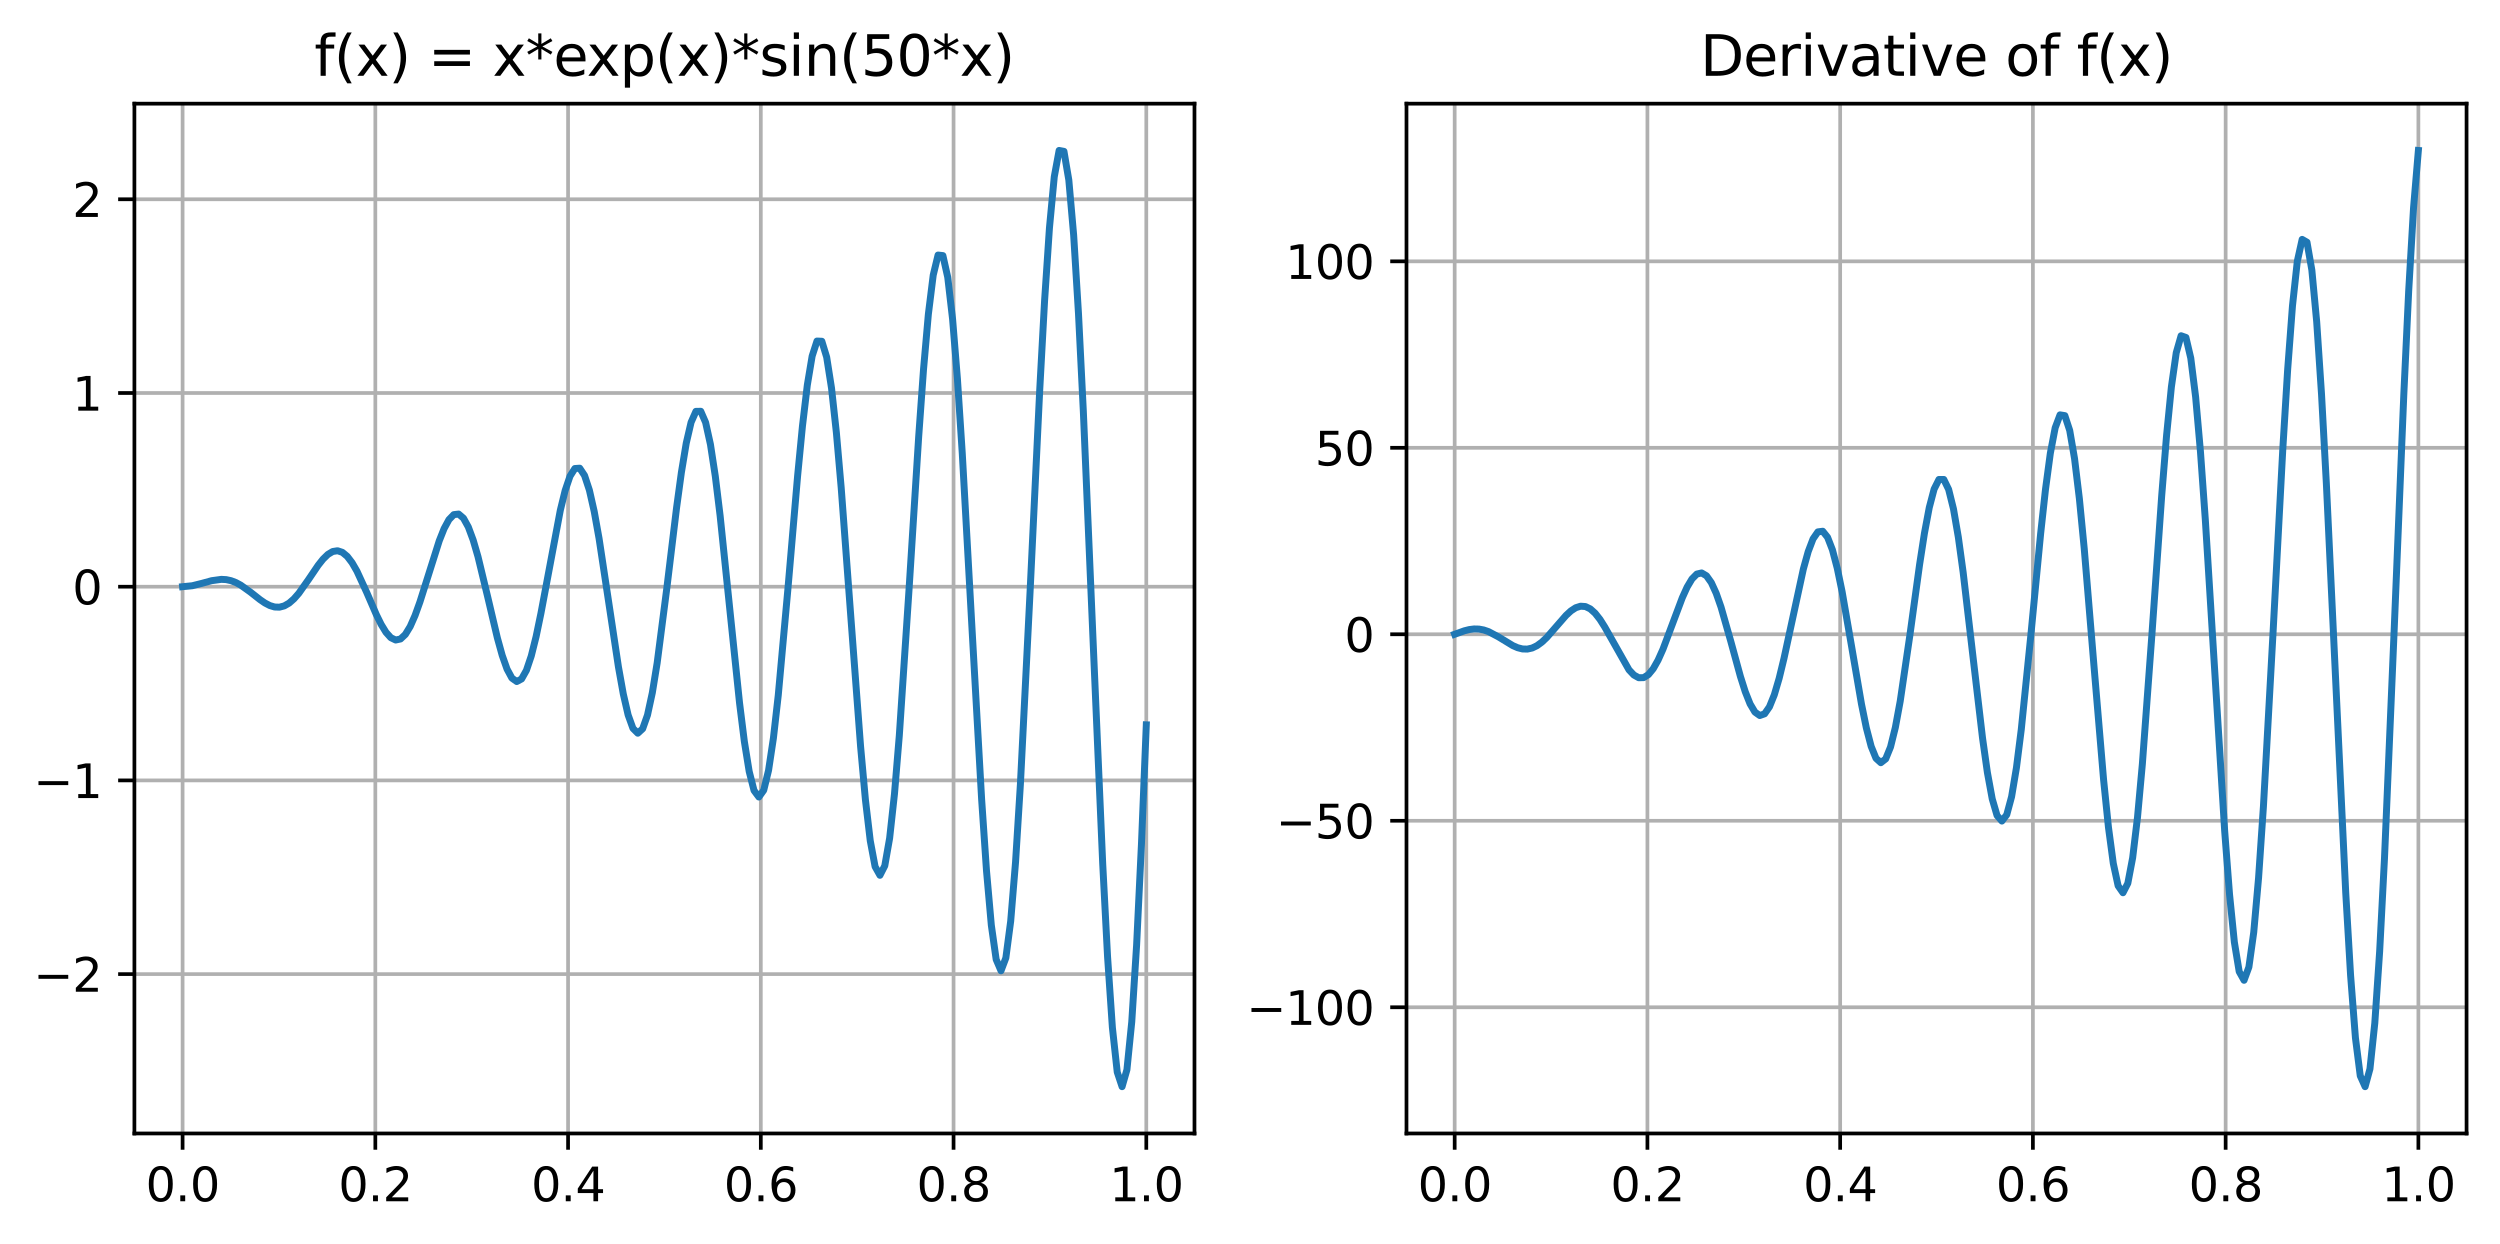 <?xml version="1.0" encoding="utf-8" standalone="no"?>
<!DOCTYPE svg PUBLIC "-//W3C//DTD SVG 1.1//EN"
  "http://www.w3.org/Graphics/SVG/1.1/DTD/svg11.dtd">
<svg xmlns:xlink="http://www.w3.org/1999/xlink" width="538.342pt" height="267.956pt" viewBox="0 0 538.342 267.956" xmlns="http://www.w3.org/2000/svg" version="1.1">
 <defs>
  <style type="text/css">*{stroke-linejoin: round; stroke-linecap: butt}</style>
 </defs>
 <g id="figure_1">
  <g id="patch_1">
   <path d="M 0 267.956 
L 538.342 267.956 
L 538.342 0 
L 0 0 
z
" style="fill: #ffffff"/>
  </g>
  <g id="axes_1">
   <g id="patch_2">
    <path d="M 28.942 244.078 
L 257.215 244.078 
L 257.215 22.318 
L 28.942 22.318 
z
" style="fill: #ffffff"/>
   </g>
   <g id="matplotlib.axis_1">
    <g id="xtick_1">
     <g id="line2d_1">
      <path d="M 39.318 244.078 
L 39.318 22.318 
" clip-path="url(#p590e47b9a9)" style="fill: none; stroke: #b0b0b0; stroke-width: 0.8; stroke-linecap: square"/>
     </g>
     <g id="line2d_2">
      <defs>
       <path id="mfc93002f02" d="M 0 0 
L 0 3.5 
" style="stroke: #000000; stroke-width: 0.8"/>
      </defs>
      <g>
       <use xlink:href="#mfc93002f02" x="39.318" y="244.078" style="stroke: #000000; stroke-width: 0.8"/>
      </g>
     </g>
     <g id="text_1">
      <!-- 0.0 -->
      <g transform="translate(31.367 258.677) scale(0.1 -0.1)">
       <defs>
        <path id="DejaVuSans-30" d="M 2034 4250 
Q 1547 4250 1301 3770 
Q 1056 3291 1056 2328 
Q 1056 1369 1301 889 
Q 1547 409 2034 409 
Q 2525 409 2770 889 
Q 3016 1369 3016 2328 
Q 3016 3291 2770 3770 
Q 2525 4250 2034 4250 
z
M 2034 4750 
Q 2819 4750 3233 4129 
Q 3647 3509 3647 2328 
Q 3647 1150 3233 529 
Q 2819 -91 2034 -91 
Q 1250 -91 836 529 
Q 422 1150 422 2328 
Q 422 3509 836 4129 
Q 1250 4750 2034 4750 
z
" transform="scale(0.016)"/>
        <path id="DejaVuSans-2e" d="M 684 794 
L 1344 794 
L 1344 0 
L 684 0 
L 684 794 
z
" transform="scale(0.016)"/>
       </defs>
       <use xlink:href="#DejaVuSans-30"/>
       <use xlink:href="#DejaVuSans-2e" x="63.623"/>
       <use xlink:href="#DejaVuSans-30" x="95.41"/>
      </g>
     </g>
    </g>
    <g id="xtick_2">
     <g id="line2d_3">
      <path d="M 80.822 244.078 
L 80.822 22.318 
" clip-path="url(#p590e47b9a9)" style="fill: none; stroke: #b0b0b0; stroke-width: 0.8; stroke-linecap: square"/>
     </g>
     <g id="line2d_4">
      <g>
       <use xlink:href="#mfc93002f02" x="80.822" y="244.078" style="stroke: #000000; stroke-width: 0.8"/>
      </g>
     </g>
     <g id="text_2">
      <!-- 0.2 -->
      <g transform="translate(72.871 258.677) scale(0.1 -0.1)">
       <defs>
        <path id="DejaVuSans-32" d="M 1228 531 
L 3431 531 
L 3431 0 
L 469 0 
L 469 531 
Q 828 903 1448 1529 
Q 2069 2156 2228 2338 
Q 2531 2678 2651 2914 
Q 2772 3150 2772 3378 
Q 2772 3750 2511 3984 
Q 2250 4219 1831 4219 
Q 1534 4219 1204 4116 
Q 875 4013 500 3803 
L 500 4441 
Q 881 4594 1212 4672 
Q 1544 4750 1819 4750 
Q 2544 4750 2975 4387 
Q 3406 4025 3406 3419 
Q 3406 3131 3298 2873 
Q 3191 2616 2906 2266 
Q 2828 2175 2409 1742 
Q 1991 1309 1228 531 
z
" transform="scale(0.016)"/>
       </defs>
       <use xlink:href="#DejaVuSans-30"/>
       <use xlink:href="#DejaVuSans-2e" x="63.623"/>
       <use xlink:href="#DejaVuSans-32" x="95.41"/>
      </g>
     </g>
    </g>
    <g id="xtick_3">
     <g id="line2d_5">
      <path d="M 122.326 244.078 
L 122.326 22.318 
" clip-path="url(#p590e47b9a9)" style="fill: none; stroke: #b0b0b0; stroke-width: 0.8; stroke-linecap: square"/>
     </g>
     <g id="line2d_6">
      <g>
       <use xlink:href="#mfc93002f02" x="122.326" y="244.078" style="stroke: #000000; stroke-width: 0.8"/>
      </g>
     </g>
     <g id="text_3">
      <!-- 0.4 -->
      <g transform="translate(114.375 258.677) scale(0.1 -0.1)">
       <defs>
        <path id="DejaVuSans-34" d="M 2419 4116 
L 825 1625 
L 2419 1625 
L 2419 4116 
z
M 2253 4666 
L 3047 4666 
L 3047 1625 
L 3713 1625 
L 3713 1100 
L 3047 1100 
L 3047 0 
L 2419 0 
L 2419 1100 
L 313 1100 
L 313 1709 
L 2253 4666 
z
" transform="scale(0.016)"/>
       </defs>
       <use xlink:href="#DejaVuSans-30"/>
       <use xlink:href="#DejaVuSans-2e" x="63.623"/>
       <use xlink:href="#DejaVuSans-34" x="95.41"/>
      </g>
     </g>
    </g>
    <g id="xtick_4">
     <g id="line2d_7">
      <path d="M 163.831 244.078 
L 163.831 22.318 
" clip-path="url(#p590e47b9a9)" style="fill: none; stroke: #b0b0b0; stroke-width: 0.8; stroke-linecap: square"/>
     </g>
     <g id="line2d_8">
      <g>
       <use xlink:href="#mfc93002f02" x="163.831" y="244.078" style="stroke: #000000; stroke-width: 0.8"/>
      </g>
     </g>
     <g id="text_4">
      <!-- 0.6 -->
      <g transform="translate(155.879 258.677) scale(0.1 -0.1)">
       <defs>
        <path id="DejaVuSans-36" d="M 2113 2584 
Q 1688 2584 1439 2293 
Q 1191 2003 1191 1497 
Q 1191 994 1439 701 
Q 1688 409 2113 409 
Q 2538 409 2786 701 
Q 3034 994 3034 1497 
Q 3034 2003 2786 2293 
Q 2538 2584 2113 2584 
z
M 3366 4563 
L 3366 3988 
Q 3128 4100 2886 4159 
Q 2644 4219 2406 4219 
Q 1781 4219 1451 3797 
Q 1122 3375 1075 2522 
Q 1259 2794 1537 2939 
Q 1816 3084 2150 3084 
Q 2853 3084 3261 2657 
Q 3669 2231 3669 1497 
Q 3669 778 3244 343 
Q 2819 -91 2113 -91 
Q 1303 -91 875 529 
Q 447 1150 447 2328 
Q 447 3434 972 4092 
Q 1497 4750 2381 4750 
Q 2619 4750 2861 4703 
Q 3103 4656 3366 4563 
z
" transform="scale(0.016)"/>
       </defs>
       <use xlink:href="#DejaVuSans-30"/>
       <use xlink:href="#DejaVuSans-2e" x="63.623"/>
       <use xlink:href="#DejaVuSans-36" x="95.41"/>
      </g>
     </g>
    </g>
    <g id="xtick_5">
     <g id="line2d_9">
      <path d="M 205.335 244.078 
L 205.335 22.318 
" clip-path="url(#p590e47b9a9)" style="fill: none; stroke: #b0b0b0; stroke-width: 0.8; stroke-linecap: square"/>
     </g>
     <g id="line2d_10">
      <g>
       <use xlink:href="#mfc93002f02" x="205.335" y="244.078" style="stroke: #000000; stroke-width: 0.8"/>
      </g>
     </g>
     <g id="text_5">
      <!-- 0.8 -->
      <g transform="translate(197.383 258.677) scale(0.1 -0.1)">
       <defs>
        <path id="DejaVuSans-38" d="M 2034 2216 
Q 1584 2216 1326 1975 
Q 1069 1734 1069 1313 
Q 1069 891 1326 650 
Q 1584 409 2034 409 
Q 2484 409 2743 651 
Q 3003 894 3003 1313 
Q 3003 1734 2745 1975 
Q 2488 2216 2034 2216 
z
M 1403 2484 
Q 997 2584 770 2862 
Q 544 3141 544 3541 
Q 544 4100 942 4425 
Q 1341 4750 2034 4750 
Q 2731 4750 3128 4425 
Q 3525 4100 3525 3541 
Q 3525 3141 3298 2862 
Q 3072 2584 2669 2484 
Q 3125 2378 3379 2068 
Q 3634 1759 3634 1313 
Q 3634 634 3220 271 
Q 2806 -91 2034 -91 
Q 1263 -91 848 271 
Q 434 634 434 1313 
Q 434 1759 690 2068 
Q 947 2378 1403 2484 
z
M 1172 3481 
Q 1172 3119 1398 2916 
Q 1625 2713 2034 2713 
Q 2441 2713 2670 2916 
Q 2900 3119 2900 3481 
Q 2900 3844 2670 4047 
Q 2441 4250 2034 4250 
Q 1625 4250 1398 4047 
Q 1172 3844 1172 3481 
z
" transform="scale(0.016)"/>
       </defs>
       <use xlink:href="#DejaVuSans-30"/>
       <use xlink:href="#DejaVuSans-2e" x="63.623"/>
       <use xlink:href="#DejaVuSans-38" x="95.41"/>
      </g>
     </g>
    </g>
    <g id="xtick_6">
     <g id="line2d_11">
      <path d="M 246.839 244.078 
L 246.839 22.318 
" clip-path="url(#p590e47b9a9)" style="fill: none; stroke: #b0b0b0; stroke-width: 0.8; stroke-linecap: square"/>
     </g>
     <g id="line2d_12">
      <g>
       <use xlink:href="#mfc93002f02" x="246.839" y="244.078" style="stroke: #000000; stroke-width: 0.8"/>
      </g>
     </g>
     <g id="text_6">
      <!-- 1.0 -->
      <g transform="translate(238.887 258.677) scale(0.1 -0.1)">
       <defs>
        <path id="DejaVuSans-31" d="M 794 531 
L 1825 531 
L 1825 4091 
L 703 3866 
L 703 4441 
L 1819 4666 
L 2450 4666 
L 2450 531 
L 3481 531 
L 3481 0 
L 794 0 
L 794 531 
z
" transform="scale(0.016)"/>
       </defs>
       <use xlink:href="#DejaVuSans-31"/>
       <use xlink:href="#DejaVuSans-2e" x="63.623"/>
       <use xlink:href="#DejaVuSans-30" x="95.41"/>
      </g>
     </g>
    </g>
   </g>
   <g id="matplotlib.axis_2">
    <g id="ytick_1">
     <g id="line2d_13">
      <path d="M 28.942 209.759 
L 257.215 209.759 
" clip-path="url(#p590e47b9a9)" style="fill: none; stroke: #b0b0b0; stroke-width: 0.8; stroke-linecap: square"/>
     </g>
     <g id="line2d_14">
      <defs>
       <path id="m97a52374a6" d="M 0 0 
L -3.5 0 
" style="stroke: #000000; stroke-width: 0.8"/>
      </defs>
      <g>
       <use xlink:href="#m97a52374a6" x="28.942" y="209.759" style="stroke: #000000; stroke-width: 0.8"/>
      </g>
     </g>
     <g id="text_7">
      <!-- −2 -->
      <g transform="translate(7.2 213.558) scale(0.1 -0.1)">
       <defs>
        <path id="DejaVuSans-2212" d="M 678 2272 
L 4684 2272 
L 4684 1741 
L 678 1741 
L 678 2272 
z
" transform="scale(0.016)"/>
       </defs>
       <use xlink:href="#DejaVuSans-2212"/>
       <use xlink:href="#DejaVuSans-32" x="83.789"/>
      </g>
     </g>
    </g>
    <g id="ytick_2">
     <g id="line2d_15">
      <path d="M 28.942 168.048 
L 257.215 168.048 
" clip-path="url(#p590e47b9a9)" style="fill: none; stroke: #b0b0b0; stroke-width: 0.8; stroke-linecap: square"/>
     </g>
     <g id="line2d_16">
      <g>
       <use xlink:href="#m97a52374a6" x="28.942" y="168.048" style="stroke: #000000; stroke-width: 0.8"/>
      </g>
     </g>
     <g id="text_8">
      <!-- −1 -->
      <g transform="translate(7.2 171.847) scale(0.1 -0.1)">
       <use xlink:href="#DejaVuSans-2212"/>
       <use xlink:href="#DejaVuSans-31" x="83.789"/>
      </g>
     </g>
    </g>
    <g id="ytick_3">
     <g id="line2d_17">
      <path d="M 28.942 126.337 
L 257.215 126.337 
" clip-path="url(#p590e47b9a9)" style="fill: none; stroke: #b0b0b0; stroke-width: 0.8; stroke-linecap: square"/>
     </g>
     <g id="line2d_18">
      <g>
       <use xlink:href="#m97a52374a6" x="28.942" y="126.337" style="stroke: #000000; stroke-width: 0.8"/>
      </g>
     </g>
     <g id="text_9">
      <!-- 0 -->
      <g transform="translate(15.58 130.136) scale(0.1 -0.1)">
       <use xlink:href="#DejaVuSans-30"/>
      </g>
     </g>
    </g>
    <g id="ytick_4">
     <g id="line2d_19">
      <path d="M 28.942 84.625 
L 257.215 84.625 
" clip-path="url(#p590e47b9a9)" style="fill: none; stroke: #b0b0b0; stroke-width: 0.8; stroke-linecap: square"/>
     </g>
     <g id="line2d_20">
      <g>
       <use xlink:href="#m97a52374a6" x="28.942" y="84.625" style="stroke: #000000; stroke-width: 0.8"/>
      </g>
     </g>
     <g id="text_10">
      <!-- 1 -->
      <g transform="translate(15.58 88.425) scale(0.1 -0.1)">
       <use xlink:href="#DejaVuSans-31"/>
      </g>
     </g>
    </g>
    <g id="ytick_5">
     <g id="line2d_21">
      <path d="M 28.942 42.914 
L 257.215 42.914 
" clip-path="url(#p590e47b9a9)" style="fill: none; stroke: #b0b0b0; stroke-width: 0.8; stroke-linecap: square"/>
     </g>
     <g id="line2d_22">
      <g>
       <use xlink:href="#m97a52374a6" x="28.942" y="42.914" style="stroke: #000000; stroke-width: 0.8"/>
      </g>
     </g>
     <g id="text_11">
      <!-- 2 -->
      <g transform="translate(15.58 46.714) scale(0.1 -0.1)">
       <use xlink:href="#DejaVuSans-32"/>
      </g>
     </g>
    </g>
   </g>
   <g id="line2d_23">
    <path d="M 39.318 126.337 
L 41.404 126.133 
L 43.489 125.614 
L 45.575 125.043 
L 47.661 124.757 
L 48.704 124.815 
L 49.746 125.04 
L 50.789 125.438 
L 51.832 125.999 
L 53.918 127.493 
L 56.003 129.134 
L 57.046 129.846 
L 58.089 130.392 
L 59.132 130.71 
L 60.175 130.747 
L 61.217 130.471 
L 62.26 129.868 
L 63.303 128.951 
L 64.346 127.757 
L 66.431 124.803 
L 68.517 121.722 
L 69.56 120.407 
L 70.603 119.388 
L 71.646 118.76 
L 72.688 118.595 
L 73.731 118.941 
L 74.774 119.809 
L 75.817 121.178 
L 76.86 122.986 
L 78.945 127.519 
L 81.031 132.338 
L 82.074 134.453 
L 83.117 136.16 
L 84.159 137.319 
L 85.202 137.821 
L 86.245 137.595 
L 87.288 136.616 
L 88.331 134.907 
L 89.373 132.544 
L 90.416 129.648 
L 94.588 116.451 
L 95.63 113.831 
L 96.673 111.901 
L 97.716 110.819 
L 98.759 110.696 
L 99.802 111.586 
L 100.844 113.475 
L 101.887 116.285 
L 102.93 119.871 
L 105.016 128.527 
L 107.101 137.367 
L 108.144 141.13 
L 109.187 144.09 
L 110.23 146.022 
L 111.273 146.759 
L 112.315 146.205 
L 113.358 144.346 
L 114.401 141.252 
L 115.444 137.075 
L 116.487 132.046 
L 120.658 109.872 
L 121.701 105.617 
L 122.744 102.542 
L 123.786 100.89 
L 124.829 100.816 
L 125.872 102.383 
L 126.915 105.544 
L 127.958 110.151 
L 129.001 115.956 
L 131.086 129.756 
L 133.172 143.612 
L 134.215 149.429 
L 135.257 153.954 
L 136.3 156.852 
L 137.343 157.886 
L 138.386 156.928 
L 139.429 153.978 
L 140.472 149.163 
L 141.514 142.734 
L 143.6 126.583 
L 145.686 109.368 
L 146.728 101.732 
L 147.771 95.444 
L 148.814 90.947 
L 149.857 88.583 
L 150.9 88.566 
L 151.942 90.966 
L 152.985 95.699 
L 154.028 102.529 
L 155.071 111.078 
L 157.157 131.241 
L 159.242 151.303 
L 160.285 159.664 
L 161.328 166.126 
L 162.371 170.223 
L 163.413 171.627 
L 164.456 170.175 
L 165.499 165.884 
L 166.542 158.95 
L 167.585 149.747 
L 169.67 126.773 
L 171.756 102.46 
L 172.799 91.734 
L 173.842 82.938 
L 174.884 76.685 
L 175.927 73.44 
L 176.97 73.487 
L 178.013 76.907 
L 179.056 83.569 
L 180.099 93.128 
L 181.141 105.045 
L 183.227 133.026 
L 185.313 160.713 
L 186.355 172.201 
L 187.398 181.046 
L 188.441 186.619 
L 189.484 188.484 
L 190.527 186.433 
L 191.57 180.502 
L 192.612 170.976 
L 193.655 158.377 
L 195.741 127.049 
L 197.826 94.041 
L 198.869 79.53 
L 199.912 67.66 
L 200.955 59.252 
L 201.998 54.922 
L 203.041 55.04 
L 204.083 59.702 
L 205.126 68.714 
L 206.169 81.602 
L 207.212 97.633 
L 209.297 135.158 
L 211.383 172.16 
L 212.426 187.469 
L 213.469 199.228 
L 214.512 206.609 
L 215.554 209.045 
L 216.597 206.27 
L 217.64 198.348 
L 218.683 185.669 
L 219.726 168.936 
L 221.811 127.437 
L 223.897 83.837 
L 224.94 64.712 
L 225.983 49.095 
L 227.025 38.057 
L 228.068 32.398 
L 229.111 32.594 
L 230.154 38.756 
L 231.197 50.619 
L 232.239 67.549 
L 233.282 88.573 
L 235.368 137.694 
L 237.454 186.017 
L 238.496 205.971 
L 239.539 221.275 
L 240.582 230.86 
L 241.625 233.998 
L 242.668 230.356 
L 243.71 220.027 
L 244.753 203.531 
L 245.796 181.792 
L 246.839 156.085 
L 246.839 156.085 
" clip-path="url(#p590e47b9a9)" style="fill: none; stroke: #1f77b4; stroke-width: 1.5; stroke-linecap: square"/>
   </g>
   <g id="patch_3">
    <path d="M 28.942 244.078 
L 28.942 22.318 
" style="fill: none; stroke: #000000; stroke-width: 0.8; stroke-linejoin: miter; stroke-linecap: square"/>
   </g>
   <g id="patch_4">
    <path d="M 257.215 244.078 
L 257.215 22.318 
" style="fill: none; stroke: #000000; stroke-width: 0.8; stroke-linejoin: miter; stroke-linecap: square"/>
   </g>
   <g id="patch_5">
    <path d="M 28.942 244.078 
L 257.215 244.078 
" style="fill: none; stroke: #000000; stroke-width: 0.8; stroke-linejoin: miter; stroke-linecap: square"/>
   </g>
   <g id="patch_6">
    <path d="M 28.942 22.318 
L 257.215 22.318 
" style="fill: none; stroke: #000000; stroke-width: 0.8; stroke-linejoin: miter; stroke-linecap: square"/>
   </g>
   <g id="text_12">
    <!-- f(x) = x*exp(x)*sin(50*x) -->
    <g transform="translate(67.697 16.318) scale(0.12 -0.12)">
     <defs>
      <path id="DejaVuSans-66" d="M 2375 4863 
L 2375 4384 
L 1825 4384 
Q 1516 4384 1395 4259 
Q 1275 4134 1275 3809 
L 1275 3500 
L 2222 3500 
L 2222 3053 
L 1275 3053 
L 1275 0 
L 697 0 
L 697 3053 
L 147 3053 
L 147 3500 
L 697 3500 
L 697 3744 
Q 697 4328 969 4595 
Q 1241 4863 1831 4863 
L 2375 4863 
z
" transform="scale(0.016)"/>
      <path id="DejaVuSans-28" d="M 1984 4856 
Q 1566 4138 1362 3434 
Q 1159 2731 1159 2009 
Q 1159 1288 1364 580 
Q 1569 -128 1984 -844 
L 1484 -844 
Q 1016 -109 783 600 
Q 550 1309 550 2009 
Q 550 2706 781 3412 
Q 1013 4119 1484 4856 
L 1984 4856 
z
" transform="scale(0.016)"/>
      <path id="DejaVuSans-78" d="M 3513 3500 
L 2247 1797 
L 3578 0 
L 2900 0 
L 1881 1375 
L 863 0 
L 184 0 
L 1544 1831 
L 300 3500 
L 978 3500 
L 1906 2253 
L 2834 3500 
L 3513 3500 
z
" transform="scale(0.016)"/>
      <path id="DejaVuSans-29" d="M 513 4856 
L 1013 4856 
Q 1481 4119 1714 3412 
Q 1947 2706 1947 2009 
Q 1947 1309 1714 600 
Q 1481 -109 1013 -844 
L 513 -844 
Q 928 -128 1133 580 
Q 1338 1288 1338 2009 
Q 1338 2731 1133 3434 
Q 928 4138 513 4856 
z
" transform="scale(0.016)"/>
      <path id="DejaVuSans-20" transform="scale(0.016)"/>
      <path id="DejaVuSans-3d" d="M 678 2906 
L 4684 2906 
L 4684 2381 
L 678 2381 
L 678 2906 
z
M 678 1631 
L 4684 1631 
L 4684 1100 
L 678 1100 
L 678 1631 
z
" transform="scale(0.016)"/>
      <path id="DejaVuSans-2a" d="M 3009 3897 
L 1888 3291 
L 3009 2681 
L 2828 2375 
L 1778 3009 
L 1778 1831 
L 1422 1831 
L 1422 3009 
L 372 2375 
L 191 2681 
L 1313 3291 
L 191 3897 
L 372 4206 
L 1422 3572 
L 1422 4750 
L 1778 4750 
L 1778 3572 
L 2828 4206 
L 3009 3897 
z
" transform="scale(0.016)"/>
      <path id="DejaVuSans-65" d="M 3597 1894 
L 3597 1613 
L 953 1613 
Q 991 1019 1311 708 
Q 1631 397 2203 397 
Q 2534 397 2845 478 
Q 3156 559 3463 722 
L 3463 178 
Q 3153 47 2828 -22 
Q 2503 -91 2169 -91 
Q 1331 -91 842 396 
Q 353 884 353 1716 
Q 353 2575 817 3079 
Q 1281 3584 2069 3584 
Q 2775 3584 3186 3129 
Q 3597 2675 3597 1894 
z
M 3022 2063 
Q 3016 2534 2758 2815 
Q 2500 3097 2075 3097 
Q 1594 3097 1305 2825 
Q 1016 2553 972 2059 
L 3022 2063 
z
" transform="scale(0.016)"/>
      <path id="DejaVuSans-70" d="M 1159 525 
L 1159 -1331 
L 581 -1331 
L 581 3500 
L 1159 3500 
L 1159 2969 
Q 1341 3281 1617 3432 
Q 1894 3584 2278 3584 
Q 2916 3584 3314 3078 
Q 3713 2572 3713 1747 
Q 3713 922 3314 415 
Q 2916 -91 2278 -91 
Q 1894 -91 1617 61 
Q 1341 213 1159 525 
z
M 3116 1747 
Q 3116 2381 2855 2742 
Q 2594 3103 2138 3103 
Q 1681 3103 1420 2742 
Q 1159 2381 1159 1747 
Q 1159 1113 1420 752 
Q 1681 391 2138 391 
Q 2594 391 2855 752 
Q 3116 1113 3116 1747 
z
" transform="scale(0.016)"/>
      <path id="DejaVuSans-73" d="M 2834 3397 
L 2834 2853 
Q 2591 2978 2328 3040 
Q 2066 3103 1784 3103 
Q 1356 3103 1142 2972 
Q 928 2841 928 2578 
Q 928 2378 1081 2264 
Q 1234 2150 1697 2047 
L 1894 2003 
Q 2506 1872 2764 1633 
Q 3022 1394 3022 966 
Q 3022 478 2636 193 
Q 2250 -91 1575 -91 
Q 1294 -91 989 -36 
Q 684 19 347 128 
L 347 722 
Q 666 556 975 473 
Q 1284 391 1588 391 
Q 1994 391 2212 530 
Q 2431 669 2431 922 
Q 2431 1156 2273 1281 
Q 2116 1406 1581 1522 
L 1381 1569 
Q 847 1681 609 1914 
Q 372 2147 372 2553 
Q 372 3047 722 3315 
Q 1072 3584 1716 3584 
Q 2034 3584 2315 3537 
Q 2597 3491 2834 3397 
z
" transform="scale(0.016)"/>
      <path id="DejaVuSans-69" d="M 603 3500 
L 1178 3500 
L 1178 0 
L 603 0 
L 603 3500 
z
M 603 4863 
L 1178 4863 
L 1178 4134 
L 603 4134 
L 603 4863 
z
" transform="scale(0.016)"/>
      <path id="DejaVuSans-6e" d="M 3513 2113 
L 3513 0 
L 2938 0 
L 2938 2094 
Q 2938 2591 2744 2837 
Q 2550 3084 2163 3084 
Q 1697 3084 1428 2787 
Q 1159 2491 1159 1978 
L 1159 0 
L 581 0 
L 581 3500 
L 1159 3500 
L 1159 2956 
Q 1366 3272 1645 3428 
Q 1925 3584 2291 3584 
Q 2894 3584 3203 3211 
Q 3513 2838 3513 2113 
z
" transform="scale(0.016)"/>
      <path id="DejaVuSans-35" d="M 691 4666 
L 3169 4666 
L 3169 4134 
L 1269 4134 
L 1269 2991 
Q 1406 3038 1543 3061 
Q 1681 3084 1819 3084 
Q 2600 3084 3056 2656 
Q 3513 2228 3513 1497 
Q 3513 744 3044 326 
Q 2575 -91 1722 -91 
Q 1428 -91 1123 -41 
Q 819 9 494 109 
L 494 744 
Q 775 591 1075 516 
Q 1375 441 1709 441 
Q 2250 441 2565 725 
Q 2881 1009 2881 1497 
Q 2881 1984 2565 2268 
Q 2250 2553 1709 2553 
Q 1456 2553 1204 2497 
Q 953 2441 691 2322 
L 691 4666 
z
" transform="scale(0.016)"/>
     </defs>
     <use xlink:href="#DejaVuSans-66"/>
     <use xlink:href="#DejaVuSans-28" x="35.205"/>
     <use xlink:href="#DejaVuSans-78" x="74.219"/>
     <use xlink:href="#DejaVuSans-29" x="133.398"/>
     <use xlink:href="#DejaVuSans-20" x="172.412"/>
     <use xlink:href="#DejaVuSans-3d" x="204.199"/>
     <use xlink:href="#DejaVuSans-20" x="287.988"/>
     <use xlink:href="#DejaVuSans-78" x="319.775"/>
     <use xlink:href="#DejaVuSans-2a" x="378.955"/>
     <use xlink:href="#DejaVuSans-65" x="428.955"/>
     <use xlink:href="#DejaVuSans-78" x="488.729"/>
     <use xlink:href="#DejaVuSans-70" x="547.908"/>
     <use xlink:href="#DejaVuSans-28" x="611.385"/>
     <use xlink:href="#DejaVuSans-78" x="650.398"/>
     <use xlink:href="#DejaVuSans-29" x="709.578"/>
     <use xlink:href="#DejaVuSans-2a" x="748.592"/>
     <use xlink:href="#DejaVuSans-73" x="798.592"/>
     <use xlink:href="#DejaVuSans-69" x="850.691"/>
     <use xlink:href="#DejaVuSans-6e" x="878.475"/>
     <use xlink:href="#DejaVuSans-28" x="941.854"/>
     <use xlink:href="#DejaVuSans-35" x="980.867"/>
     <use xlink:href="#DejaVuSans-30" x="1044.49"/>
     <use xlink:href="#DejaVuSans-2a" x="1108.113"/>
     <use xlink:href="#DejaVuSans-78" x="1158.113"/>
     <use xlink:href="#DejaVuSans-29" x="1217.293"/>
    </g>
   </g>
  </g>
  <g id="axes_2">
   <g id="patch_7">
    <path d="M 302.869 244.078 
L 531.142 244.078 
L 531.142 22.318 
L 302.869 22.318 
z
" style="fill: #ffffff"/>
   </g>
   <g id="matplotlib.axis_3">
    <g id="xtick_7">
     <g id="line2d_24">
      <path d="M 313.245 244.078 
L 313.245 22.318 
" clip-path="url(#pbd5c08484e)" style="fill: none; stroke: #b0b0b0; stroke-width: 0.8; stroke-linecap: square"/>
     </g>
     <g id="line2d_25">
      <g>
       <use xlink:href="#mfc93002f02" x="313.245" y="244.078" style="stroke: #000000; stroke-width: 0.8"/>
      </g>
     </g>
     <g id="text_13">
      <!-- 0.0 -->
      <g transform="translate(305.294 258.677) scale(0.1 -0.1)">
       <use xlink:href="#DejaVuSans-30"/>
       <use xlink:href="#DejaVuSans-2e" x="63.623"/>
       <use xlink:href="#DejaVuSans-30" x="95.41"/>
      </g>
     </g>
    </g>
    <g id="xtick_8">
     <g id="line2d_26">
      <path d="M 354.75 244.078 
L 354.75 22.318 
" clip-path="url(#pbd5c08484e)" style="fill: none; stroke: #b0b0b0; stroke-width: 0.8; stroke-linecap: square"/>
     </g>
     <g id="line2d_27">
      <g>
       <use xlink:href="#mfc93002f02" x="354.75" y="244.078" style="stroke: #000000; stroke-width: 0.8"/>
      </g>
     </g>
     <g id="text_14">
      <!-- 0.2 -->
      <g transform="translate(346.798 258.677) scale(0.1 -0.1)">
       <use xlink:href="#DejaVuSans-30"/>
       <use xlink:href="#DejaVuSans-2e" x="63.623"/>
       <use xlink:href="#DejaVuSans-32" x="95.41"/>
      </g>
     </g>
    </g>
    <g id="xtick_9">
     <g id="line2d_28">
      <path d="M 396.254 244.078 
L 396.254 22.318 
" clip-path="url(#pbd5c08484e)" style="fill: none; stroke: #b0b0b0; stroke-width: 0.8; stroke-linecap: square"/>
     </g>
     <g id="line2d_29">
      <g>
       <use xlink:href="#mfc93002f02" x="396.254" y="244.078" style="stroke: #000000; stroke-width: 0.8"/>
      </g>
     </g>
     <g id="text_15">
      <!-- 0.4 -->
      <g transform="translate(388.302 258.677) scale(0.1 -0.1)">
       <use xlink:href="#DejaVuSans-30"/>
       <use xlink:href="#DejaVuSans-2e" x="63.623"/>
       <use xlink:href="#DejaVuSans-34" x="95.41"/>
      </g>
     </g>
    </g>
    <g id="xtick_10">
     <g id="line2d_30">
      <path d="M 437.758 244.078 
L 437.758 22.318 
" clip-path="url(#pbd5c08484e)" style="fill: none; stroke: #b0b0b0; stroke-width: 0.8; stroke-linecap: square"/>
     </g>
     <g id="line2d_31">
      <g>
       <use xlink:href="#mfc93002f02" x="437.758" y="244.078" style="stroke: #000000; stroke-width: 0.8"/>
      </g>
     </g>
     <g id="text_16">
      <!-- 0.6 -->
      <g transform="translate(429.806 258.677) scale(0.1 -0.1)">
       <use xlink:href="#DejaVuSans-30"/>
       <use xlink:href="#DejaVuSans-2e" x="63.623"/>
       <use xlink:href="#DejaVuSans-36" x="95.41"/>
      </g>
     </g>
    </g>
    <g id="xtick_11">
     <g id="line2d_32">
      <path d="M 479.262 244.078 
L 479.262 22.318 
" clip-path="url(#pbd5c08484e)" style="fill: none; stroke: #b0b0b0; stroke-width: 0.8; stroke-linecap: square"/>
     </g>
     <g id="line2d_33">
      <g>
       <use xlink:href="#mfc93002f02" x="479.262" y="244.078" style="stroke: #000000; stroke-width: 0.8"/>
      </g>
     </g>
     <g id="text_17">
      <!-- 0.8 -->
      <g transform="translate(471.31 258.677) scale(0.1 -0.1)">
       <use xlink:href="#DejaVuSans-30"/>
       <use xlink:href="#DejaVuSans-2e" x="63.623"/>
       <use xlink:href="#DejaVuSans-38" x="95.41"/>
      </g>
     </g>
    </g>
    <g id="xtick_12">
     <g id="line2d_34">
      <path d="M 520.766 244.078 
L 520.766 22.318 
" clip-path="url(#pbd5c08484e)" style="fill: none; stroke: #b0b0b0; stroke-width: 0.8; stroke-linecap: square"/>
     </g>
     <g id="line2d_35">
      <g>
       <use xlink:href="#mfc93002f02" x="520.766" y="244.078" style="stroke: #000000; stroke-width: 0.8"/>
      </g>
     </g>
     <g id="text_18">
      <!-- 1.0 -->
      <g transform="translate(512.815 258.677) scale(0.1 -0.1)">
       <use xlink:href="#DejaVuSans-31"/>
       <use xlink:href="#DejaVuSans-2e" x="63.623"/>
       <use xlink:href="#DejaVuSans-30" x="95.41"/>
      </g>
     </g>
    </g>
   </g>
   <g id="matplotlib.axis_4">
    <g id="ytick_6">
     <g id="line2d_36">
      <path d="M 302.869 216.898 
L 531.142 216.898 
" clip-path="url(#pbd5c08484e)" style="fill: none; stroke: #b0b0b0; stroke-width: 0.8; stroke-linecap: square"/>
     </g>
     <g id="line2d_37">
      <g>
       <use xlink:href="#m97a52374a6" x="302.869" y="216.898" style="stroke: #000000; stroke-width: 0.8"/>
      </g>
     </g>
     <g id="text_19">
      <!-- −100 -->
      <g transform="translate(268.402 220.697) scale(0.1 -0.1)">
       <use xlink:href="#DejaVuSans-2212"/>
       <use xlink:href="#DejaVuSans-31" x="83.789"/>
       <use xlink:href="#DejaVuSans-30" x="147.412"/>
       <use xlink:href="#DejaVuSans-30" x="211.035"/>
      </g>
     </g>
    </g>
    <g id="ytick_7">
     <g id="line2d_38">
      <path d="M 302.869 176.742 
L 531.142 176.742 
" clip-path="url(#pbd5c08484e)" style="fill: none; stroke: #b0b0b0; stroke-width: 0.8; stroke-linecap: square"/>
     </g>
     <g id="line2d_39">
      <g>
       <use xlink:href="#m97a52374a6" x="302.869" y="176.742" style="stroke: #000000; stroke-width: 0.8"/>
      </g>
     </g>
     <g id="text_20">
      <!-- −50 -->
      <g transform="translate(274.765 180.541) scale(0.1 -0.1)">
       <use xlink:href="#DejaVuSans-2212"/>
       <use xlink:href="#DejaVuSans-35" x="83.789"/>
       <use xlink:href="#DejaVuSans-30" x="147.412"/>
      </g>
     </g>
    </g>
    <g id="ytick_8">
     <g id="line2d_40">
      <path d="M 302.869 136.585 
L 531.142 136.585 
" clip-path="url(#pbd5c08484e)" style="fill: none; stroke: #b0b0b0; stroke-width: 0.8; stroke-linecap: square"/>
     </g>
     <g id="line2d_41">
      <g>
       <use xlink:href="#m97a52374a6" x="302.869" y="136.585" style="stroke: #000000; stroke-width: 0.8"/>
      </g>
     </g>
     <g id="text_21">
      <!-- 0 -->
      <g transform="translate(289.507 140.384) scale(0.1 -0.1)">
       <use xlink:href="#DejaVuSans-30"/>
      </g>
     </g>
    </g>
    <g id="ytick_9">
     <g id="line2d_42">
      <path d="M 302.869 96.429 
L 531.142 96.429 
" clip-path="url(#pbd5c08484e)" style="fill: none; stroke: #b0b0b0; stroke-width: 0.8; stroke-linecap: square"/>
     </g>
     <g id="line2d_43">
      <g>
       <use xlink:href="#m97a52374a6" x="302.869" y="96.429" style="stroke: #000000; stroke-width: 0.8"/>
      </g>
     </g>
     <g id="text_22">
      <!-- 50 -->
      <g transform="translate(283.144 100.228) scale(0.1 -0.1)">
       <use xlink:href="#DejaVuSans-35"/>
       <use xlink:href="#DejaVuSans-30" x="63.623"/>
      </g>
     </g>
    </g>
    <g id="ytick_10">
     <g id="line2d_44">
      <path d="M 302.869 56.272 
L 531.142 56.272 
" clip-path="url(#pbd5c08484e)" style="fill: none; stroke: #b0b0b0; stroke-width: 0.8; stroke-linecap: square"/>
     </g>
     <g id="line2d_45">
      <g>
       <use xlink:href="#m97a52374a6" x="302.869" y="56.272" style="stroke: #000000; stroke-width: 0.8"/>
      </g>
     </g>
     <g id="text_23">
      <!-- 100 -->
      <g transform="translate(276.782 60.071) scale(0.1 -0.1)">
       <use xlink:href="#DejaVuSans-31"/>
       <use xlink:href="#DejaVuSans-30" x="63.623"/>
       <use xlink:href="#DejaVuSans-30" x="127.246"/>
      </g>
     </g>
    </g>
   </g>
   <g id="line2d_46">
    <path d="M 313.245 136.585 
L 315.331 135.833 
L 316.374 135.571 
L 317.417 135.438 
L 318.46 135.462 
L 319.502 135.655 
L 320.545 136.013 
L 322.631 137.118 
L 325.759 139.022 
L 326.802 139.477 
L 327.845 139.743 
L 328.888 139.774 
L 329.931 139.542 
L 330.973 139.039 
L 332.016 138.277 
L 333.059 137.292 
L 335.145 134.902 
L 337.23 132.51 
L 338.273 131.55 
L 339.316 130.867 
L 340.359 130.536 
L 341.402 130.61 
L 342.444 131.115 
L 343.487 132.048 
L 344.53 133.374 
L 345.573 135.028 
L 350.787 144.25 
L 351.83 145.356 
L 352.873 145.939 
L 353.915 145.923 
L 354.958 145.276 
L 356.001 144.003 
L 357.044 142.155 
L 358.087 139.826 
L 360.172 134.277 
L 362.258 128.721 
L 363.301 126.417 
L 364.344 124.668 
L 365.386 123.618 
L 366.429 123.374 
L 367.472 123.99 
L 368.515 125.469 
L 369.558 127.752 
L 370.6 130.726 
L 372.686 138.042 
L 374.772 145.658 
L 375.815 148.95 
L 376.857 151.578 
L 377.9 153.339 
L 378.943 154.08 
L 379.986 153.71 
L 381.029 152.208 
L 382.071 149.624 
L 383.114 146.085 
L 384.157 141.784 
L 388.328 122.531 
L 389.371 118.78 
L 390.414 116.041 
L 391.457 114.532 
L 392.5 114.397 
L 393.542 115.694 
L 394.585 118.391 
L 395.628 122.364 
L 396.671 127.4 
L 398.757 139.44 
L 400.842 151.596 
L 401.885 156.721 
L 402.928 160.72 
L 403.971 163.297 
L 405.013 164.237 
L 406.056 163.424 
L 407.099 160.855 
L 408.142 156.638 
L 409.185 150.992 
L 411.27 136.771 
L 413.356 121.586 
L 414.399 114.846 
L 415.442 109.294 
L 416.484 105.327 
L 417.527 103.247 
L 418.57 103.246 
L 419.613 105.388 
L 420.656 109.598 
L 421.699 115.668 
L 422.741 123.26 
L 424.827 141.155 
L 426.913 158.936 
L 427.955 166.331 
L 428.998 172.029 
L 430.041 175.616 
L 431.084 176.802 
L 432.127 175.443 
L 433.169 171.556 
L 434.212 165.32 
L 435.255 157.071 
L 437.341 136.543 
L 439.426 114.894 
L 440.469 105.378 
L 441.512 97.606 
L 442.555 92.121 
L 443.598 89.336 
L 444.64 89.501 
L 445.683 92.682 
L 446.726 98.755 
L 447.769 107.405 
L 448.812 118.144 
L 450.897 143.245 
L 452.983 167.945 
L 454.026 178.131 
L 455.069 185.918 
L 456.111 190.748 
L 457.154 192.239 
L 458.197 190.21 
L 459.24 184.707 
L 460.283 175.995 
L 461.326 164.552 
L 463.411 136.286 
L 465.497 106.711 
L 466.54 93.792 
L 467.582 83.296 
L 468.625 75.95 
L 469.668 72.3 
L 470.711 72.665 
L 471.754 77.116 
L 472.797 85.466 
L 473.839 97.272 
L 474.882 111.86 
L 479.053 178.933 
L 480.096 192.532 
L 481.139 202.875 
L 482.182 209.227 
L 483.225 211.091 
L 484.268 208.249 
L 485.31 200.775 
L 486.353 189.043 
L 487.396 173.706 
L 489.482 136.004 
L 491.567 96.763 
L 492.61 79.694 
L 493.653 65.876 
L 494.696 56.26 
L 495.739 51.551 
L 496.781 52.156 
L 497.824 58.15 
L 498.867 69.269 
L 499.91 84.913 
L 500.953 104.183 
L 505.124 192.265 
L 506.167 210.017 
L 507.21 223.469 
L 508.252 231.674 
L 509.295 233.998 
L 510.338 230.171 
L 511.381 220.309 
L 512.424 204.914 
L 513.466 184.852 
L 515.552 135.698 
L 517.638 84.727 
L 518.681 62.622 
L 519.723 44.772 
L 520.766 32.398 
L 520.766 32.398 
" clip-path="url(#pbd5c08484e)" style="fill: none; stroke: #1f77b4; stroke-width: 1.5; stroke-linecap: square"/>
   </g>
   <g id="patch_8">
    <path d="M 302.869 244.078 
L 302.869 22.318 
" style="fill: none; stroke: #000000; stroke-width: 0.8; stroke-linejoin: miter; stroke-linecap: square"/>
   </g>
   <g id="patch_9">
    <path d="M 531.142 244.078 
L 531.142 22.318 
" style="fill: none; stroke: #000000; stroke-width: 0.8; stroke-linejoin: miter; stroke-linecap: square"/>
   </g>
   <g id="patch_10">
    <path d="M 302.869 244.078 
L 531.142 244.078 
" style="fill: none; stroke: #000000; stroke-width: 0.8; stroke-linejoin: miter; stroke-linecap: square"/>
   </g>
   <g id="patch_11">
    <path d="M 302.869 22.318 
L 531.142 22.318 
" style="fill: none; stroke: #000000; stroke-width: 0.8; stroke-linejoin: miter; stroke-linecap: square"/>
   </g>
   <g id="text_24">
    <!-- Derivative of f(x) -->
    <g transform="translate(366.128 16.318) scale(0.12 -0.12)">
     <defs>
      <path id="DejaVuSans-44" d="M 1259 4147 
L 1259 519 
L 2022 519 
Q 2988 519 3436 956 
Q 3884 1394 3884 2338 
Q 3884 3275 3436 3711 
Q 2988 4147 2022 4147 
L 1259 4147 
z
M 628 4666 
L 1925 4666 
Q 3281 4666 3915 4102 
Q 4550 3538 4550 2338 
Q 4550 1131 3912 565 
Q 3275 0 1925 0 
L 628 0 
L 628 4666 
z
" transform="scale(0.016)"/>
      <path id="DejaVuSans-72" d="M 2631 2963 
Q 2534 3019 2420 3045 
Q 2306 3072 2169 3072 
Q 1681 3072 1420 2755 
Q 1159 2438 1159 1844 
L 1159 0 
L 581 0 
L 581 3500 
L 1159 3500 
L 1159 2956 
Q 1341 3275 1631 3429 
Q 1922 3584 2338 3584 
Q 2397 3584 2469 3576 
Q 2541 3569 2628 3553 
L 2631 2963 
z
" transform="scale(0.016)"/>
      <path id="DejaVuSans-76" d="M 191 3500 
L 800 3500 
L 1894 563 
L 2988 3500 
L 3597 3500 
L 2284 0 
L 1503 0 
L 191 3500 
z
" transform="scale(0.016)"/>
      <path id="DejaVuSans-61" d="M 2194 1759 
Q 1497 1759 1228 1600 
Q 959 1441 959 1056 
Q 959 750 1161 570 
Q 1363 391 1709 391 
Q 2188 391 2477 730 
Q 2766 1069 2766 1631 
L 2766 1759 
L 2194 1759 
z
M 3341 1997 
L 3341 0 
L 2766 0 
L 2766 531 
Q 2569 213 2275 61 
Q 1981 -91 1556 -91 
Q 1019 -91 701 211 
Q 384 513 384 1019 
Q 384 1609 779 1909 
Q 1175 2209 1959 2209 
L 2766 2209 
L 2766 2266 
Q 2766 2663 2505 2880 
Q 2244 3097 1772 3097 
Q 1472 3097 1187 3025 
Q 903 2953 641 2809 
L 641 3341 
Q 956 3463 1253 3523 
Q 1550 3584 1831 3584 
Q 2591 3584 2966 3190 
Q 3341 2797 3341 1997 
z
" transform="scale(0.016)"/>
      <path id="DejaVuSans-74" d="M 1172 4494 
L 1172 3500 
L 2356 3500 
L 2356 3053 
L 1172 3053 
L 1172 1153 
Q 1172 725 1289 603 
Q 1406 481 1766 481 
L 2356 481 
L 2356 0 
L 1766 0 
Q 1100 0 847 248 
Q 594 497 594 1153 
L 594 3053 
L 172 3053 
L 172 3500 
L 594 3500 
L 594 4494 
L 1172 4494 
z
" transform="scale(0.016)"/>
      <path id="DejaVuSans-6f" d="M 1959 3097 
Q 1497 3097 1228 2736 
Q 959 2375 959 1747 
Q 959 1119 1226 758 
Q 1494 397 1959 397 
Q 2419 397 2687 759 
Q 2956 1122 2956 1747 
Q 2956 2369 2687 2733 
Q 2419 3097 1959 3097 
z
M 1959 3584 
Q 2709 3584 3137 3096 
Q 3566 2609 3566 1747 
Q 3566 888 3137 398 
Q 2709 -91 1959 -91 
Q 1206 -91 779 398 
Q 353 888 353 1747 
Q 353 2609 779 3096 
Q 1206 3584 1959 3584 
z
" transform="scale(0.016)"/>
     </defs>
     <use xlink:href="#DejaVuSans-44"/>
     <use xlink:href="#DejaVuSans-65" x="77.002"/>
     <use xlink:href="#DejaVuSans-72" x="138.525"/>
     <use xlink:href="#DejaVuSans-69" x="179.639"/>
     <use xlink:href="#DejaVuSans-76" x="207.422"/>
     <use xlink:href="#DejaVuSans-61" x="266.602"/>
     <use xlink:href="#DejaVuSans-74" x="327.881"/>
     <use xlink:href="#DejaVuSans-69" x="367.09"/>
     <use xlink:href="#DejaVuSans-76" x="394.873"/>
     <use xlink:href="#DejaVuSans-65" x="454.053"/>
     <use xlink:href="#DejaVuSans-20" x="515.576"/>
     <use xlink:href="#DejaVuSans-6f" x="547.363"/>
     <use xlink:href="#DejaVuSans-66" x="608.545"/>
     <use xlink:href="#DejaVuSans-20" x="643.75"/>
     <use xlink:href="#DejaVuSans-66" x="675.537"/>
     <use xlink:href="#DejaVuSans-28" x="710.742"/>
     <use xlink:href="#DejaVuSans-78" x="749.756"/>
     <use xlink:href="#DejaVuSans-29" x="808.936"/>
    </g>
   </g>
  </g>
 </g>
 <defs>
  <clipPath id="p590e47b9a9">
   <rect x="28.942" y="22.318" width="228.273" height="221.76"/>
  </clipPath>
  <clipPath id="pbd5c08484e">
   <rect x="302.869" y="22.318" width="228.273" height="221.76"/>
  </clipPath>
 </defs>
</svg>
